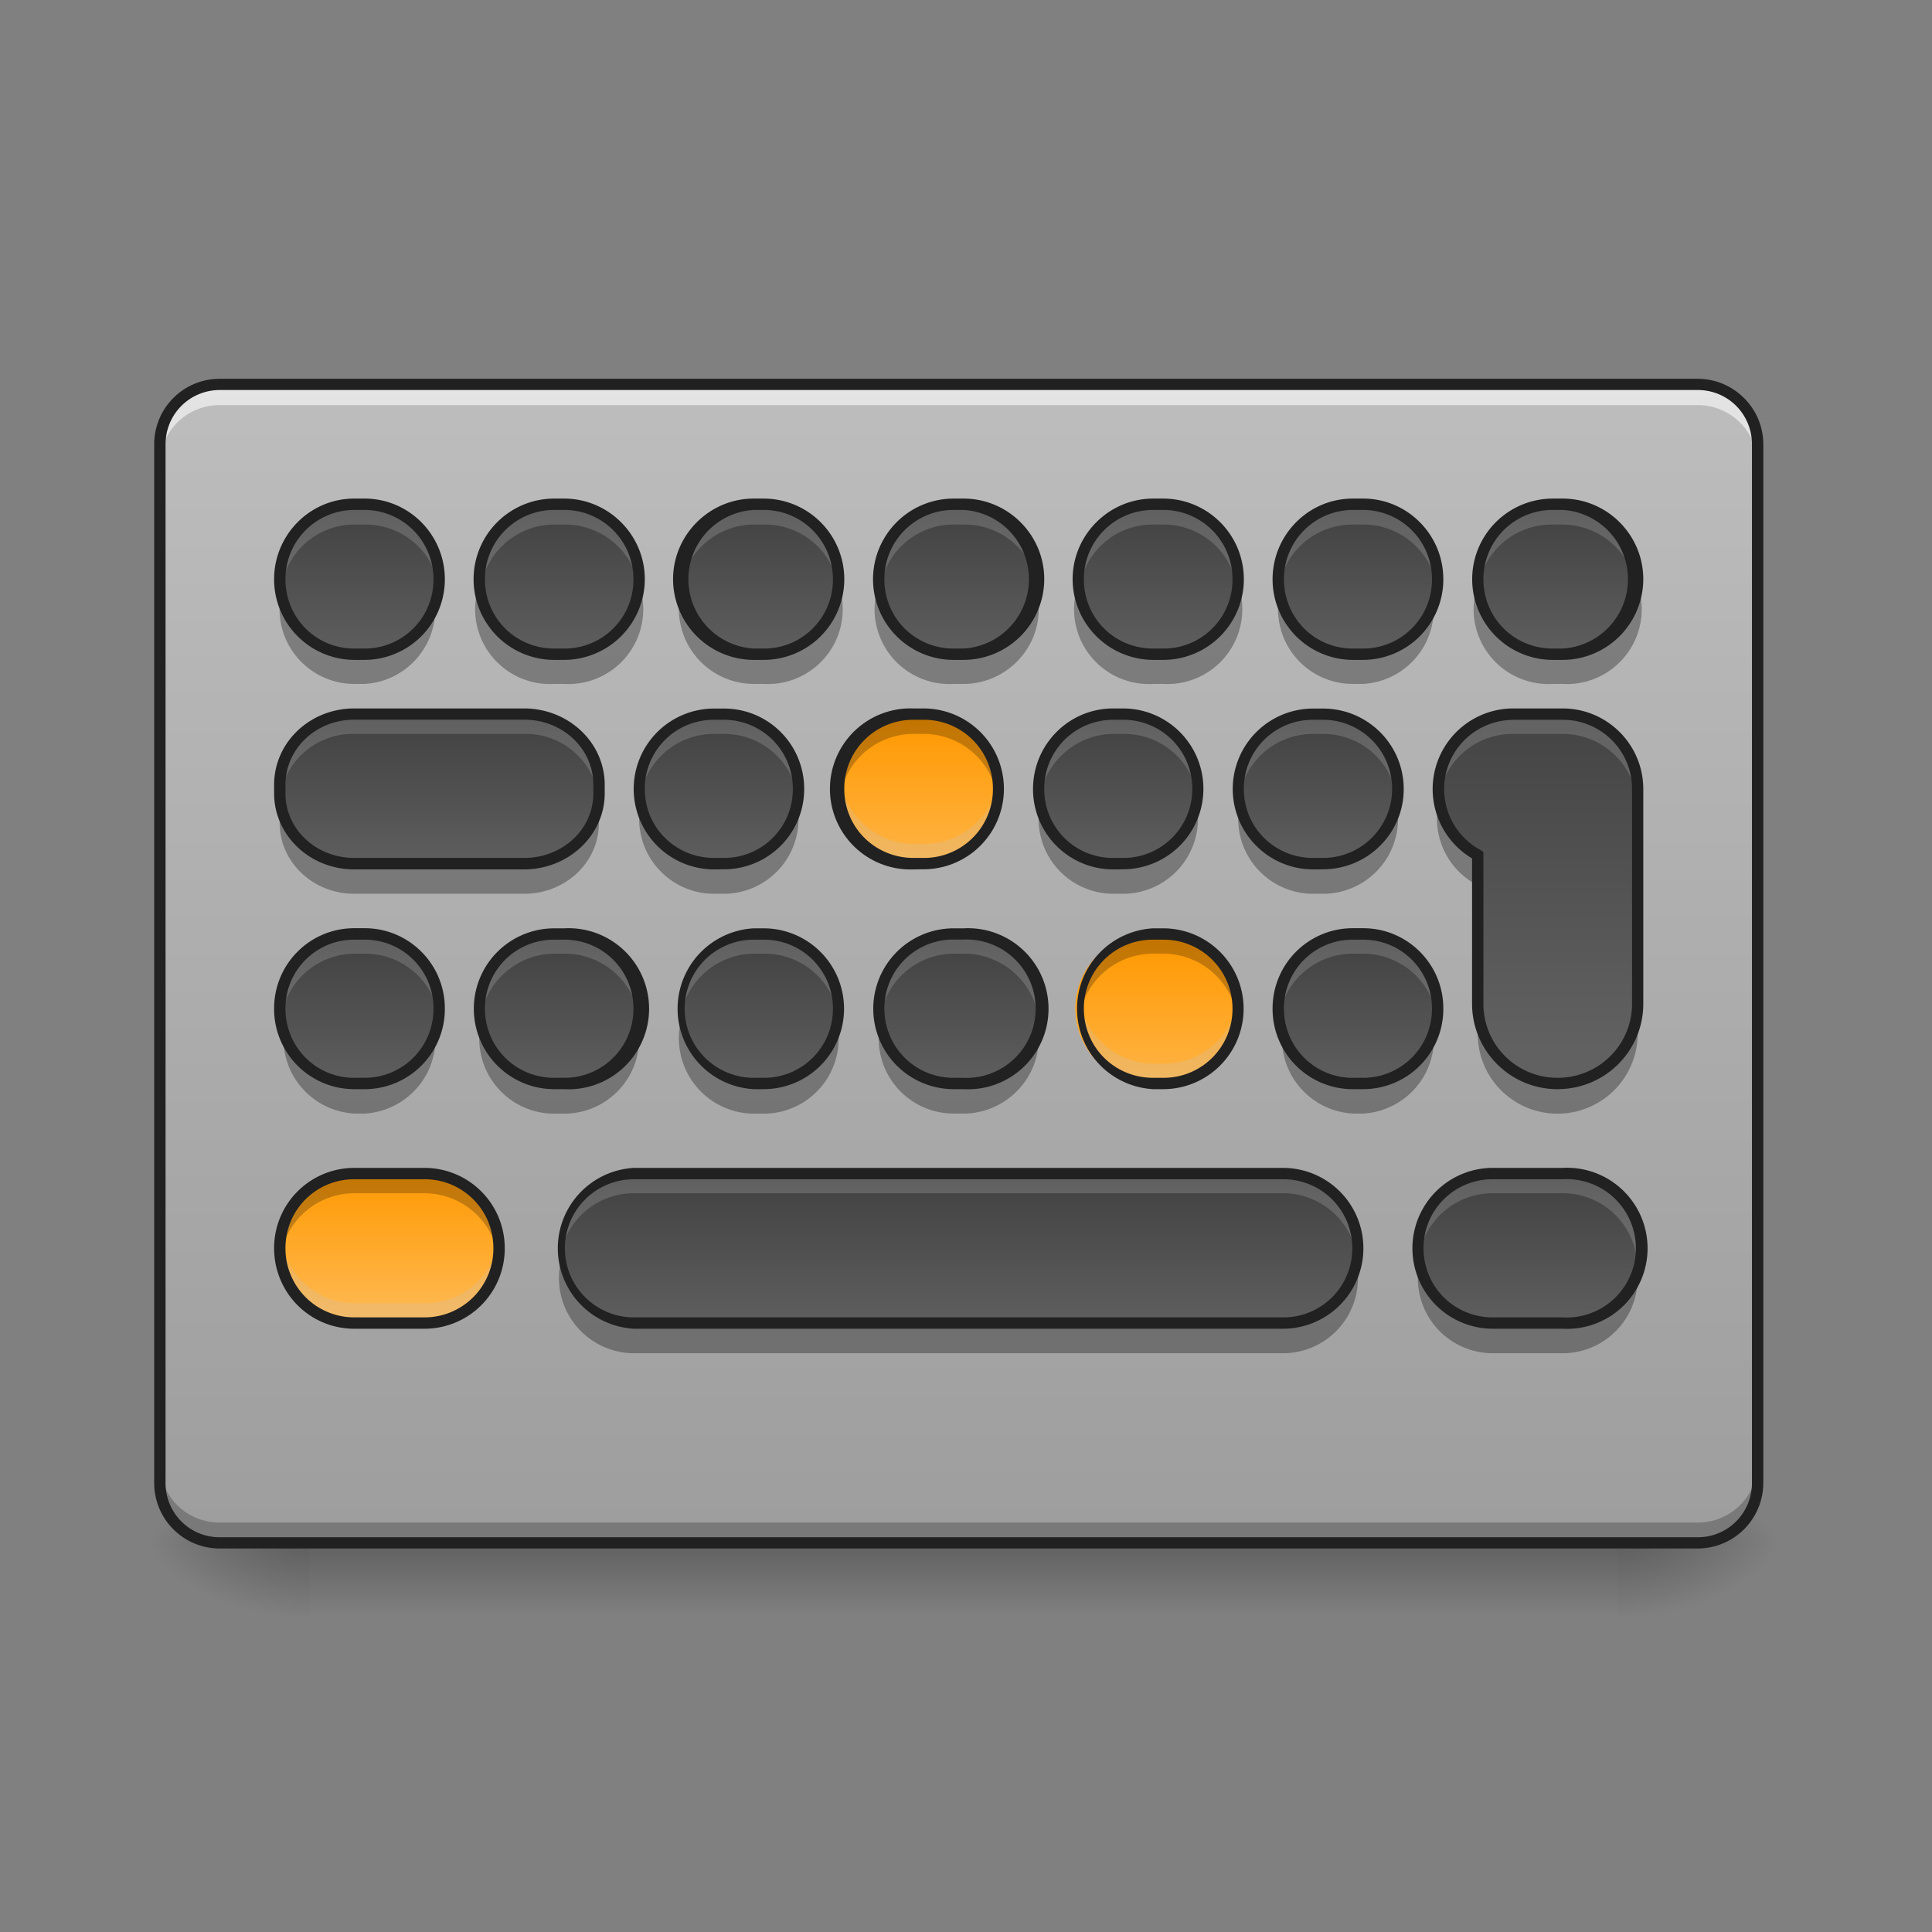 <svg xmlns="http://www.w3.org/2000/svg" width="16pt" height="16pt" viewBox="0 0 16 16"><rect x="0" y="0" width="16" height="16" fill="#808080" stroke="none"/><defs><linearGradient id="a" gradientUnits="userSpaceOnUse" x1="254" y1="233.5" x2="254" y2="254.667" gradientTransform="matrix(.031 0 0 .031 0 5.479)"><stop offset="0" stop-opacity=".275"/><stop offset="1" stop-opacity="0"/></linearGradient><radialGradient id="b" gradientUnits="userSpaceOnUse" cx="450.909" cy="189.579" fx="450.909" fy="189.579" r="21.167" gradientTransform="matrix(0 -.039 -.07 0 26.561 30.557)"><stop offset="0" stop-opacity=".314"/><stop offset=".222" stop-opacity=".275"/><stop offset="1" stop-opacity="0"/></radialGradient><radialGradient id="c" gradientUnits="userSpaceOnUse" cx="450.909" cy="189.579" fx="450.909" fy="189.579" r="21.167" gradientTransform="matrix(0 .039 .07 0 -10.602 -5.004)"><stop offset="0" stop-opacity=".314"/><stop offset=".222" stop-opacity=".275"/><stop offset="1" stop-opacity="0"/></radialGradient><radialGradient id="d" gradientUnits="userSpaceOnUse" cx="450.909" cy="189.579" fx="450.909" fy="189.579" r="21.167" gradientTransform="matrix(0 -.039 .07 0 -10.602 30.557)"><stop offset="0" stop-opacity=".314"/><stop offset=".222" stop-opacity=".275"/><stop offset="1" stop-opacity="0"/></radialGradient><radialGradient id="e" gradientUnits="userSpaceOnUse" cx="450.909" cy="189.579" fx="450.909" fy="189.579" r="21.167" gradientTransform="matrix(0 .039 -.07 0 26.561 -5.004)"><stop offset="0" stop-opacity=".314"/><stop offset=".222" stop-opacity=".275"/><stop offset="1" stop-opacity="0"/></radialGradient><linearGradient id="f" gradientUnits="userSpaceOnUse" x1="296.333" y1="167.354" x2="296.333" y2="-139.563" gradientTransform="matrix(.031 0 0 .031 0 7.464)"><stop offset="0" stop-color="#9e9e9e"/><stop offset="1" stop-color="#bdbdbd"/></linearGradient><linearGradient id="g" gradientUnits="userSpaceOnUse" x1="285.75" y1="135.604" x2="285.75" y2="177.938" gradientTransform="matrix(.031 0 0 -.031 -.992 13.294)"><stop offset="0" stop-color="#616161"/><stop offset="1" stop-color="#424242"/></linearGradient><linearGradient id="h" gradientUnits="userSpaceOnUse" x1="285.75" y1="135.604" x2="285.75" y2="177.938" gradientTransform="matrix(.031 0 0 -.031 -.992 15.278)"><stop offset="0" stop-color="#616161"/><stop offset="1" stop-color="#424242"/></linearGradient><linearGradient id="i" gradientUnits="userSpaceOnUse" x1="285.75" y1="135.604" x2="285.75" y2="177.938" gradientTransform="matrix(.031 0 0 -.031 -1.323 11.474)"><stop offset="0" stop-color="#ffb74d"/><stop offset="1" stop-color="#ff9800"/></linearGradient><linearGradient id="j" gradientUnits="userSpaceOnUse" x1="285.75" y1="135.604" x2="285.75" y2="177.938" gradientTransform="matrix(.031 0 0 -.031 -.992 9.738)"><stop offset="0" stop-color="#616161"/><stop offset="1" stop-color="#424242"/></linearGradient><linearGradient id="k" gradientUnits="userSpaceOnUse" x1="285.75" y1="135.604" x2="285.75" y2="177.938" gradientTransform="matrix(.031 0 0 -.031 .662 13.294)"><stop offset="0" stop-color="#ffb74d"/><stop offset="1" stop-color="#ff9800"/></linearGradient><linearGradient id="l" gradientUnits="userSpaceOnUse" x1="285.75" y1="135.604" x2="285.75" y2="177.938" gradientTransform="matrix(.031 0 0 -.031 .33 11.474)"><stop offset="0" stop-color="#616161"/><stop offset="1" stop-color="#424242"/></linearGradient><linearGradient id="m" gradientUnits="userSpaceOnUse" x1="296.333" y1="135.604" x2="296.333" y2="177.938" gradientTransform="matrix(.031 0 0 -.031 .662 9.738)"><stop offset="0" stop-color="#616161"/><stop offset="1" stop-color="#424242"/></linearGradient><linearGradient id="n" gradientUnits="userSpaceOnUse" x1="285.75" y1="135.604" x2="285.75" y2="177.938" gradientTransform="matrix(.031 0 0 -.031 2.315 13.294)"><stop offset="0" stop-color="#616161"/><stop offset="1" stop-color="#424242"/></linearGradient><linearGradient id="o" gradientUnits="userSpaceOnUse" x1="285.75" y1="135.604" x2="285.75" y2="177.938" gradientTransform="matrix(.031 0 0 -.031 1.985 11.474)"><stop offset="0" stop-color="#616161"/><stop offset="1" stop-color="#424242"/></linearGradient><linearGradient id="p" gradientUnits="userSpaceOnUse" x1="285.75" y1="135.604" x2="285.75" y2="177.938" gradientTransform="matrix(.031 0 0 -.031 2.315 9.738)"><stop offset="0" stop-color="#616161"/><stop offset="1" stop-color="#424242"/></linearGradient><linearGradient id="q" gradientUnits="userSpaceOnUse" x1="285.75" y1="135.604" x2="285.75" y2="177.938" gradientTransform="matrix(.031 0 0 -.031 3.97 9.738)"><stop offset="0" stop-color="#616161"/><stop offset="1" stop-color="#424242"/></linearGradient><linearGradient id="r" gradientUnits="userSpaceOnUse" x1="285.75" y1="135.604" x2="285.75" y2="177.938" gradientTransform="matrix(.031 0 0 -.031 -2.646 13.294)"><stop offset="0" stop-color="#616161"/><stop offset="1" stop-color="#424242"/></linearGradient><linearGradient id="s" gradientUnits="userSpaceOnUse" x1="285.75" y1="135.604" x2="285.75" y2="177.938" gradientTransform="matrix(.031 0 0 -.031 -2.977 11.474)"><stop offset="0" stop-color="#616161"/><stop offset="1" stop-color="#424242"/></linearGradient><linearGradient id="t" gradientUnits="userSpaceOnUse" x1="285.75" y1="135.604" x2="285.75" y2="177.938" gradientTransform="matrix(.031 0 0 -.031 -2.646 9.738)"><stop offset="0" stop-color="#616161"/><stop offset="1" stop-color="#424242"/></linearGradient><linearGradient id="u" gradientUnits="userSpaceOnUse" x1="285.75" y1="135.604" x2="285.75" y2="177.938" gradientTransform="matrix(.031 0 0 -.031 -4.3 13.294)"><stop offset="0" stop-color="#616161"/><stop offset="1" stop-color="#424242"/></linearGradient><linearGradient id="v" gradientUnits="userSpaceOnUse" x1="285.75" y1="135.604" x2="285.75" y2="177.938" gradientTransform="matrix(.031 0 0 -.031 -4.3 9.738)"><stop offset="0" stop-color="#616161"/><stop offset="1" stop-color="#424242"/></linearGradient><linearGradient id="w" gradientUnits="userSpaceOnUse" x1="285.75" y1="135.604" x2="285.75" y2="177.938" gradientTransform="matrix(.031 0 0 -.031 -6.284 11.474)"><stop offset="0" stop-color="#616161"/><stop offset="1" stop-color="#424242"/></linearGradient><linearGradient id="x" gradientUnits="userSpaceOnUse" x1="285.75" y1="135.604" x2="285.75" y2="177.938" gradientTransform="matrix(.031 0 0 -.031 -5.954 9.738)"><stop offset="0" stop-color="#616161"/><stop offset="1" stop-color="#424242"/></linearGradient><linearGradient id="y" gradientUnits="userSpaceOnUse" x1="285.75" y1="135.604" x2="285.75" y2="177.938" gradientTransform="matrix(.031 0 0 -.031 3.473 15.278)"><stop offset="0" stop-color="#616161"/><stop offset="1" stop-color="#424242"/></linearGradient><linearGradient id="z" gradientUnits="userSpaceOnUse" x1="269.875" y1="175.292" x2="269.875" y2="138.25" gradientTransform="matrix(.031 0 0 .031 -5.458 5.396)"><stop offset="0" stop-color="#ffb74d"/><stop offset="1" stop-color="#ff9800"/></linearGradient><linearGradient id="A" gradientUnits="userSpaceOnUse" x1="285.75" y1="135.604" x2="285.75" y2="177.938" gradientTransform="matrix(.031 0 0 -.031 -5.954 13.294)"><stop offset="0" stop-color="#616161"/><stop offset="1" stop-color="#424242"/></linearGradient><linearGradient id="B" gradientUnits="userSpaceOnUse" x1="285.75" y1="170" x2="285.75" y2="74.75" gradientTransform="matrix(.031 0 0 .031 3.97 3.412)"><stop offset="0" stop-color="#616161"/><stop offset="1" stop-color="#424242"/></linearGradient></defs><path d="M2.563 12.777h10.832v.66H2.563zm0 0" fill="url(#a)"/><path d="M13.395 12.777h1.324v-.664h-1.324zm0 0" fill="url(#b)"/><path d="M2.563 12.777h-1.32v.66h1.32zm0 0" fill="url(#c)"/><path d="M2.563 12.777h-1.32v-.664h1.32zm0 0" fill="url(#d)"/><path d="M13.395 12.777h1.324v.66h-1.324zm0 0" fill="url(#e)"/><path d="M1.82 3.184H14.06c.273 0 .496.222.496.496v8.601a.497.497 0 0 1-.496.496H1.82a.497.497 0 0 1-.496-.496V3.68c0-.274.223-.496.496-.496zm0 0" fill="url(#f)"/><path d="M7.898 7.98h.082c.34 0 .622.278.622.622 0 .34-.282.62-.622.62h-.082a.62.62 0 1 1 0-1.242zm0 0M5.25 9.965h5.375a.62.62 0 1 1 0 1.242H5.25a.623.623 0 0 1-.621-.621c0-.344.281-.621.621-.621zm0 0M7.898 4.426h.082c.34 0 .622.277.622.62 0 .34-.282.618-.622.618h-.082a.62.62 0 1 1 0-1.238zm0 0M9.219 6.16H9.3a.62.62 0 1 1 0 1.242h-.082a.62.62 0 0 1-.617-.62.62.62 0 0 1 .617-.622zm0 0M9.55 4.426h.083a.62.62 0 1 1 0 1.238H9.55a.62.62 0 1 1 0-1.238zm0 0M11.203 7.98h.086a.622.622 0 0 1 0 1.242h-.086a.622.622 0 0 1 0-1.242zm0 0M10.875 6.16h.082a.62.62 0 1 1 0 1.242h-.082a.62.62 0 1 1 0-1.242zm0 0M11.203 4.426h.086a.62.62 0 0 1 0 1.238h-.086a.618.618 0 0 1 0-1.238zm0 0M12.86 4.426h.081a.62.62 0 1 1 0 1.238h-.082a.62.62 0 1 1 0-1.238zm0 0M6.242 7.98h.082a.62.62 0 1 1 0 1.243h-.082a.625.625 0 0 1-.62-.621c0-.344.28-.622.62-.622zm0 0M5.914 6.16h.082a.62.62 0 0 1 .617.621.62.62 0 0 1-.617.621h-.082a.62.62 0 1 1 0-1.242zm0 0M6.242 4.426h.082a.62.62 0 1 1 0 1.238h-.082a.622.622 0 0 1-.62-.617c0-.344.28-.621.62-.621zm0 0M4.59 7.98h.082a.62.62 0 1 1 0 1.243H4.59a.62.62 0 1 1 0-1.242zm0 0M4.59 4.426h.082a.62.62 0 1 1 0 1.238H4.59a.62.62 0 1 1 0-1.238zm0 0M2.934 6.16H4.34c.344 0 .62.262.62.586v.07c0 .325-.276.586-.62.586H2.934c-.34 0-.618-.261-.618-.586v-.07c0-.324.278-.586.618-.586zm0 0M2.934 4.426h.086a.62.62 0 0 1 0 1.238h-.086a.618.618 0 0 1 0-1.238zm0 0M12.363 9.965h.578a.62.62 0 1 1 0 1.242h-.578a.62.62 0 1 1 0-1.242zm0 0M2.934 7.98h.086a.622.622 0 0 1 0 1.242h-.086a.622.622 0 0 1 0-1.242zm0 0M12.527 6.16a.62.62 0 0 0-.289 1.172v1.227a.66.66 0 0 0 .66.664.664.664 0 0 0 .665-.664V6.824v-.023-.02a.62.62 0 0 0-.622-.62zm0 0" fill-opacity=".314"/><path d="M1.82 12.781a.494.494 0 0 1-.496-.496v-.172c0 .278.219.496.496.496H14.06a.494.494 0 0 0 .496-.496v.172a.497.497 0 0 1-.496.496zm0 0" fill-opacity=".235"/><path d="M7.898 8.973h.082c.34 0 .622-.278.622-.621a.622.622 0 0 0-.622-.618h-.082a.62.62 0 1 0 0 1.239zm0 0" fill="url(#g)"/><path d="M5.25 10.957h5.375a.62.62 0 1 0 0-1.238H5.25a.622.622 0 0 0-.621.617c0 .344.281.621.621.621zm0 0" fill="url(#h)"/><path d="M1.82 3.184a.494.494 0 0 0-.496.496v.172c0-.278.219-.497.496-.497H14.06c.273 0 .496.22.496.497V3.68a.497.497 0 0 0-.496-.496zm0 0" fill="#fff" fill-opacity=".588"/><path d="M1.82 3.137c-.3 0-.543.242-.543.543v8.601c0 .301.243.543.543.543H14.06a.544.544 0 0 0 .543-.543V3.68c0-.301-.247-.543-.543-.543zm0 .093H14.06c.25 0 .449.2.449.45v8.601c0 .25-.2.45-.45.45H1.82c-.25 0-.449-.2-.449-.45V3.68c0-.25.2-.45.45-.45zm0 0" fill="#212121"/><path d="M7.566 7.152h.082a.62.62 0 1 0 0-1.238h-.082a.62.62 0 1 0 0 1.238zm0 0" fill="url(#i)"/><path d="M7.898 5.418h.082c.34 0 .622-.277.622-.621a.623.623 0 0 0-.622-.621h-.082a.62.62 0 1 0 0 1.242zm0 0" fill="url(#j)"/><path d="M9.55 8.973h.083a.62.62 0 1 0 0-1.239H9.55a.62.62 0 1 0 0 1.239zm0 0" fill="url(#k)"/><path d="M9.219 7.152H9.3a.62.62 0 1 0 0-1.238h-.082a.62.62 0 0 0 0 1.238zm0 0" fill="url(#l)"/><path d="M9.55 5.418h.083a.62.62 0 1 0 0-1.242H9.55a.62.62 0 1 0 0 1.242zm0 0" fill="url(#m)"/><path d="M11.203 8.973h.086a.62.62 0 0 0 0-1.239h-.086a.618.618 0 0 0 0 1.239zm0 0" fill="url(#n)"/><path d="M10.875 7.152h.082a.62.62 0 1 0 0-1.238h-.082a.62.62 0 1 0 0 1.238zm0 0" fill="url(#o)"/><path d="M11.203 5.418h.086a.62.62 0 0 0 .617-.621.62.62 0 0 0-.617-.621h-.086a.62.62 0 0 0-.617.62.62.62 0 0 0 .617.622zm0 0" fill="url(#p)"/><path d="M12.86 5.418h.081a.62.62 0 1 0 0-1.242h-.082a.62.62 0 1 0 0 1.242zm0 0" fill="url(#q)"/><path d="M6.242 8.973h.082a.62.62 0 1 0 0-1.239h-.082a.622.622 0 0 0-.62.618c0 .343.28.62.62.62zm0 0" fill="url(#r)"/><path d="M5.914 7.152h.082a.618.618 0 0 0 0-1.238h-.082a.62.62 0 1 0 0 1.238zm0 0" fill="url(#s)"/><path d="M6.242 5.418h.082a.62.62 0 1 0 0-1.242h-.082a.623.623 0 0 0-.62.62c0 .345.28.622.62.622zm0 0" fill="url(#t)"/><path d="M4.59 8.973h.082a.62.62 0 1 0 0-1.239H4.59a.62.62 0 1 0 0 1.239zm0 0" fill="url(#u)"/><path d="M4.59 5.418h.082a.62.62 0 1 0 0-1.242H4.59a.62.62 0 1 0 0 1.242zm0 0" fill="url(#v)"/><path d="M2.934 7.152H4.34c.344 0 .62-.261.62-.582V6.5c0-.324-.276-.586-.62-.586H2.934c-.34 0-.618.262-.618.586v.07c0 .32.278.582.618.582zm0 0" fill="url(#w)"/><path d="M2.934 5.418h.086a.62.62 0 0 0 .617-.621.62.62 0 0 0-.617-.621h-.086a.62.62 0 0 0-.618.62.62.62 0 0 0 .618.622zm0 0" fill="url(#x)"/><path d="M12.363 10.957h.578a.62.62 0 1 0 0-1.238h-.578a.62.62 0 1 0 0 1.238zm0 0" fill="url(#y)"/><path d="M2.934 9.719h.582a.618.618 0 0 1 0 1.238h-.582a.62.62 0 0 1 0-1.238zm0 0" fill="url(#z)"/><path d="M2.934 8.973h.086a.62.62 0 0 0 0-1.239h-.086a.618.618 0 0 0 0 1.239zm0 0" fill="url(#A)"/><path d="M12.527 5.914a.62.62 0 0 0-.289 1.168v1.23c0 .368.293.66.66.66a.66.66 0 0 0 .665-.66V6.575v-.023-.016a.62.62 0 0 0-.622-.62zm0 0" fill="url(#B)"/><path d="M7.566 5.914a.62.62 0 0 0-.62.621c0 .027.003.055.007.082a.617.617 0 0 1 .613-.539h.082c.317 0 .575.234.614.54a.62.62 0 0 0-.613-.703zm0 0M9.55 7.734a.617.617 0 0 0-.613.7c.04-.301.297-.536.614-.536h.082c.316 0 .574.235.613.536a.617.617 0 0 0-.613-.7zm0 0M2.934 9.719a.616.616 0 0 0-.614.703.62.62 0 0 1 .614-.54h.582a.62.62 0 0 1 .613.54c.004-.027.004-.055.004-.086a.614.614 0 0 0-.617-.617zm0 0" fill-opacity=".235"/><path d="M5.25 9.719a.617.617 0 0 0-.613.703.617.617 0 0 1 .613-.54h5.375c.316 0 .574.235.617.54 0-.027.004-.055.004-.086a.617.617 0 0 0-.621-.617zm0 0M10.875 5.914a.62.62 0 0 0-.617.703c.043-.304.3-.539.617-.539h.082c.316 0 .574.234.613.54a.62.62 0 0 0-.613-.703zm0 0M2.934 5.914c-.34 0-.618.262-.618.586v.117a.61.61 0 0 1 .618-.539H4.34a.61.61 0 0 1 .62.54V6.5c0-.324-.276-.586-.62-.586zm0 0M12.363 9.719a.617.617 0 0 0-.617.703c.043-.305.3-.54.617-.54h.578c.317 0 .575.235.614.54a.617.617 0 0 0-.613-.703zm0 0M12.527 5.914a.62.62 0 0 0-.62.621c0 .027.003.055.007.082a.617.617 0 0 1 .613-.539h.414a.62.62 0 0 1 .621.621v-.125-.023-.016a.62.62 0 0 0-.62-.62zm1.036.785v.039zm0 0M11.203 7.734a.614.614 0 0 0-.613.7c.039-.301.3-.536.613-.536h.086a.62.62 0 0 1 .613.536.616.616 0 0 0-.613-.7zm0 0M7.902 7.734a.617.617 0 0 0-.613.7c.04-.301.297-.536.613-.536h.082c.317 0 .575.235.618.536l.003-.082a.617.617 0 0 0-.62-.618zm0 0M6.25 7.734a.617.617 0 0 0-.617.7c.043-.301.3-.536.617-.536h.082c.316 0 .574.235.613.536a.617.617 0 0 0-.613-.7zm0 0M4.594 7.734a.614.614 0 0 0-.614.7c.04-.301.301-.536.614-.536h.082a.62.62 0 0 1 .617.536.617.617 0 0 0-.617-.7zm0 0M2.941 7.734a.617.617 0 0 0-.613.7c.04-.301.297-.536.613-.536h.082c.317 0 .575.235.614.536a.617.617 0 0 0-.613-.7zm0 0M11.203 4.176a.617.617 0 0 0-.613.703c.039-.305.3-.535.613-.535h.086c.313 0 .574.23.613.535.004-.027.004-.055.004-.082a.62.62 0 0 0-.617-.621zm0 0M7.902 4.176a.62.62 0 0 0-.62.62c0 .028.003.056.007.083a.613.613 0 0 1 .613-.535h.082a.62.62 0 0 1 .618.535l.003-.082a.62.62 0 0 0-.62-.621zm0 0M6.25 4.176a.62.62 0 0 0-.617.703.62.62 0 0 1 .617-.535h.082c.316 0 .574.23.613.535a.62.62 0 0 0-.613-.703zm0 0M4.594 4.176a.617.617 0 0 0-.614.703c.04-.305.301-.535.614-.535h.082c.316 0 .578.23.617.535.004-.027.004-.055.004-.082a.62.62 0 0 0-.621-.621zm0 0M2.941 4.176a.62.62 0 0 0-.62.62c0 .028.003.056.007.083a.613.613 0 0 1 .613-.535h.082c.317 0 .575.23.614.535a.62.62 0 0 0-.613-.703zm0 0M12.852 4.176a.617.617 0 0 0-.614.703c.04-.305.301-.535.614-.535h.082c.316 0 .578.23.617.535a.62.62 0 0 0-.617-.703zm0 0M9.55 4.176a.62.62 0 0 0-.62.62c0 .028.004.056.008.083a.613.613 0 0 1 .613-.535h.082c.316 0 .574.23.613.535a.62.62 0 0 0-.613-.703zm0 0M9.227 5.914a.62.62 0 0 0-.618.703c.043-.304.301-.539.618-.539h.082c.316 0 .574.234.613.54a.62.62 0 0 0-.613-.703zm0 0M5.914 5.914a.62.62 0 0 0-.617.703c.043-.304.3-.539.617-.539h.082c.316 0 .574.234.613.54.004-.028.004-.056.004-.083a.617.617 0 0 0-.617-.62zm0 0M7.57 7.152a.614.614 0 0 1-.617-.617c0-.031 0-.058.004-.086.04.305.3.54.613.54h.086a.62.62 0 0 0 .614-.54.616.616 0 0 1-.613.703zm0 0M9.555 8.973a.617.617 0 0 1-.617-.621c0-.028 0-.055.003-.082.04.304.301.539.614.539h.086a.62.62 0 0 0 .613-.54.617.617 0 0 1-.613.703zm0 0M2.941 10.957a.62.62 0 0 1-.62-.621c0-.027.003-.055.007-.082.04.305.297.539.613.539h.579a.617.617 0 0 0 .613-.54.62.62 0 0 1-.613.703zm0 0" fill="#c7c7c7" fill-opacity=".235"/><path d="M7.898 9.02a.665.665 0 1 1 0-1.332h.082a.667.667 0 1 1 0 1.332zm0-.094h.082a.573.573 0 1 0 0-1.145h-.082a.57.57 0 0 0-.574.57c0 .32.254.575.574.575zm0 0M5.25 11.004a.667.667 0 0 1 0-1.332h5.375a.665.665 0 1 1 0 1.332zm0-.094h5.375a.57.57 0 0 0 .574-.574.57.57 0 0 0-.574-.57H5.25a.572.572 0 1 0 0 1.144zm0 0M7.566 7.2a.667.667 0 1 1 0-1.333h.082a.665.665 0 1 1 0 1.332zm0-.095h.082a.57.57 0 0 0 .575-.57.57.57 0 0 0-.575-.574h-.082a.57.57 0 0 0-.574.574c0 .317.254.57.574.57zm0 0M7.898 5.465a.668.668 0 1 1 0-1.336h.082c.368 0 .668.3.668.668a.67.67 0 0 1-.668.668zm0-.094h.082a.575.575 0 0 0 0-1.148h-.082a.573.573 0 0 0-.574.574c0 .32.254.574.574.574zm0 0M9.55 9.02a.667.667 0 0 1 0-1.332h.083a.665.665 0 1 1 0 1.332zm0-.094h.083a.57.57 0 0 0 .574-.574.57.57 0 0 0-.574-.57H9.55a.57.57 0 0 0-.574.57c0 .32.253.574.574.574zm0 0M9.219 7.2a.664.664 0 0 1-.664-.665c0-.37.297-.668.664-.668H9.3a.665.665 0 1 1 0 1.332zm0-.095H9.3a.57.57 0 0 0 .574-.57.57.57 0 0 0-.574-.574h-.082a.57.57 0 0 0-.57.574c0 .317.253.57.57.57zm0 0M9.55 5.465a.67.67 0 0 1-.667-.668c0-.367.3-.668.668-.668h.082a.668.668 0 1 1 0 1.336zm0-.094h.083a.57.57 0 0 0 .574-.574.573.573 0 0 0-.574-.574H9.55a.573.573 0 0 0-.574.574c0 .32.253.574.574.574zm0 0M11.203 9.02a.664.664 0 0 1-.664-.668c0-.368.297-.665.664-.665h.086c.367 0 .664.297.664.665a.664.664 0 0 1-.664.668zm0-.094h.086a.57.57 0 0 0 .57-.574.568.568 0 0 0-.57-.57h-.086a.568.568 0 0 0-.57.57c0 .32.254.574.57.574zm0 0M10.875 7.2a.665.665 0 1 1 0-1.332h.082c.367 0 .668.296.668.667 0 .367-.3.664-.668.664zm0-.095h.082a.572.572 0 1 0 0-1.144h-.082a.57.57 0 0 0-.574.574c0 .317.254.57.574.57zm0 0M11.203 5.465a.667.667 0 0 1-.664-.668c0-.367.297-.668.664-.668h.086c.367 0 .664.3.664.668a.667.667 0 0 1-.664.668zm0-.094h.086a.57.57 0 0 0 .57-.574.572.572 0 0 0-.57-.574h-.086a.572.572 0 0 0-.57.574c0 .32.254.574.57.574zm0 0M12.86 5.465a.668.668 0 1 1 0-1.336h.081c.368 0 .668.3.668.668a.67.67 0 0 1-.668.668zm0-.094h.081a.575.575 0 0 0 0-1.148h-.082a.573.573 0 0 0-.574.574c0 .32.254.574.574.574zm0 0M6.242 9.02a.667.667 0 0 1 0-1.332h.082a.665.665 0 1 1 0 1.332zm0-.094h.082a.57.57 0 0 0 .574-.574.57.57 0 0 0-.574-.57h-.082a.572.572 0 1 0 0 1.144zm0 0M5.914 7.2a.665.665 0 1 1 0-1.332h.082c.367 0 .664.296.664.667a.664.664 0 0 1-.664.664zm0-.095h.082c.316 0 .57-.253.57-.57a.57.57 0 0 0-.57-.574h-.082a.57.57 0 0 0-.574.574c0 .317.254.57.574.57zm0 0M6.242 5.465a.67.67 0 0 1-.668-.668c0-.367.301-.668.668-.668h.082a.668.668 0 1 1 0 1.336zm0-.094h.082a.57.57 0 0 0 .574-.574.573.573 0 0 0-.574-.574h-.082a.575.575 0 0 0 0 1.148zm0 0M4.59 9.02a.665.665 0 1 1 0-1.332h.082a.667.667 0 1 1 0 1.332zm0-.094h.082a.57.57 0 0 0 .574-.574.57.57 0 0 0-.574-.57H4.59a.57.57 0 0 0-.574.57c0 .32.254.574.574.574zm0 0M4.59 5.465a.668.668 0 1 1 0-1.336h.082c.367 0 .668.3.668.668a.67.67 0 0 1-.668.668zm0-.094h.082a.57.57 0 0 0 .574-.574.573.573 0 0 0-.574-.574H4.59a.573.573 0 0 0-.574.574c0 .32.254.574.574.574zm0 0M2.934 7.2c-.368 0-.664-.282-.664-.63V6.5c0-.352.296-.633.664-.633H4.34c.367 0 .668.281.668.633v.07c0 .348-.301.63-.668.63zm0-.095H4.34c.32 0 .574-.238.574-.535V6.5c0-.3-.254-.54-.574-.54H2.934c-.317 0-.57.24-.57.54v.07c0 .297.253.535.57.535zm0 0M2.934 5.465a.667.667 0 0 1-.664-.668c0-.367.296-.668.664-.668h.086c.367 0 .664.3.664.668a.667.667 0 0 1-.664.668zm0-.094h.086a.57.57 0 0 0 .57-.574.572.572 0 0 0-.57-.574h-.086a.572.572 0 0 0-.57.574c0 .32.253.574.57.574zm0 0M12.363 11.004a.665.665 0 1 1 0-1.332h.578a.667.667 0 1 1 0 1.332zm0-.094h.578a.573.573 0 1 0 0-1.144h-.578a.57.57 0 0 0-.574.57c0 .32.254.574.574.574zm0 0M2.934 9.672a.664.664 0 0 0-.664.664c0 .371.296.668.664.668h.582a.664.664 0 0 0 .664-.668.664.664 0 0 0-.664-.664zm0 .094h.582c.316 0 .57.254.57.57a.57.57 0 0 1-.57.574h-.582a.57.57 0 0 1-.57-.574c0-.316.253-.57.57-.57zm0 0M12.527 5.867a.668.668 0 0 0-.336 1.242v1.204c0 .39.317.707.707.707.395 0 .711-.317.711-.707V6.574v-.023-.016c0-.37-.3-.668-.668-.668zm0 .094h.414c.317 0 .575.254.575.574V8.312c0 .34-.274.614-.618.614a.612.612 0 0 1-.613-.614V7.056l-.023-.016a.573.573 0 0 1 .266-1.078zm0 0M2.934 9.02a.664.664 0 0 1-.664-.668c0-.368.296-.665.664-.665h.086c.367 0 .664.297.664.665a.664.664 0 0 1-.664.668zm0-.094h.086a.57.57 0 0 0 .57-.574.568.568 0 0 0-.57-.57h-.086a.568.568 0 0 0-.57.57c0 .32.253.574.57.574zm0 0" fill="#212121"/></svg>